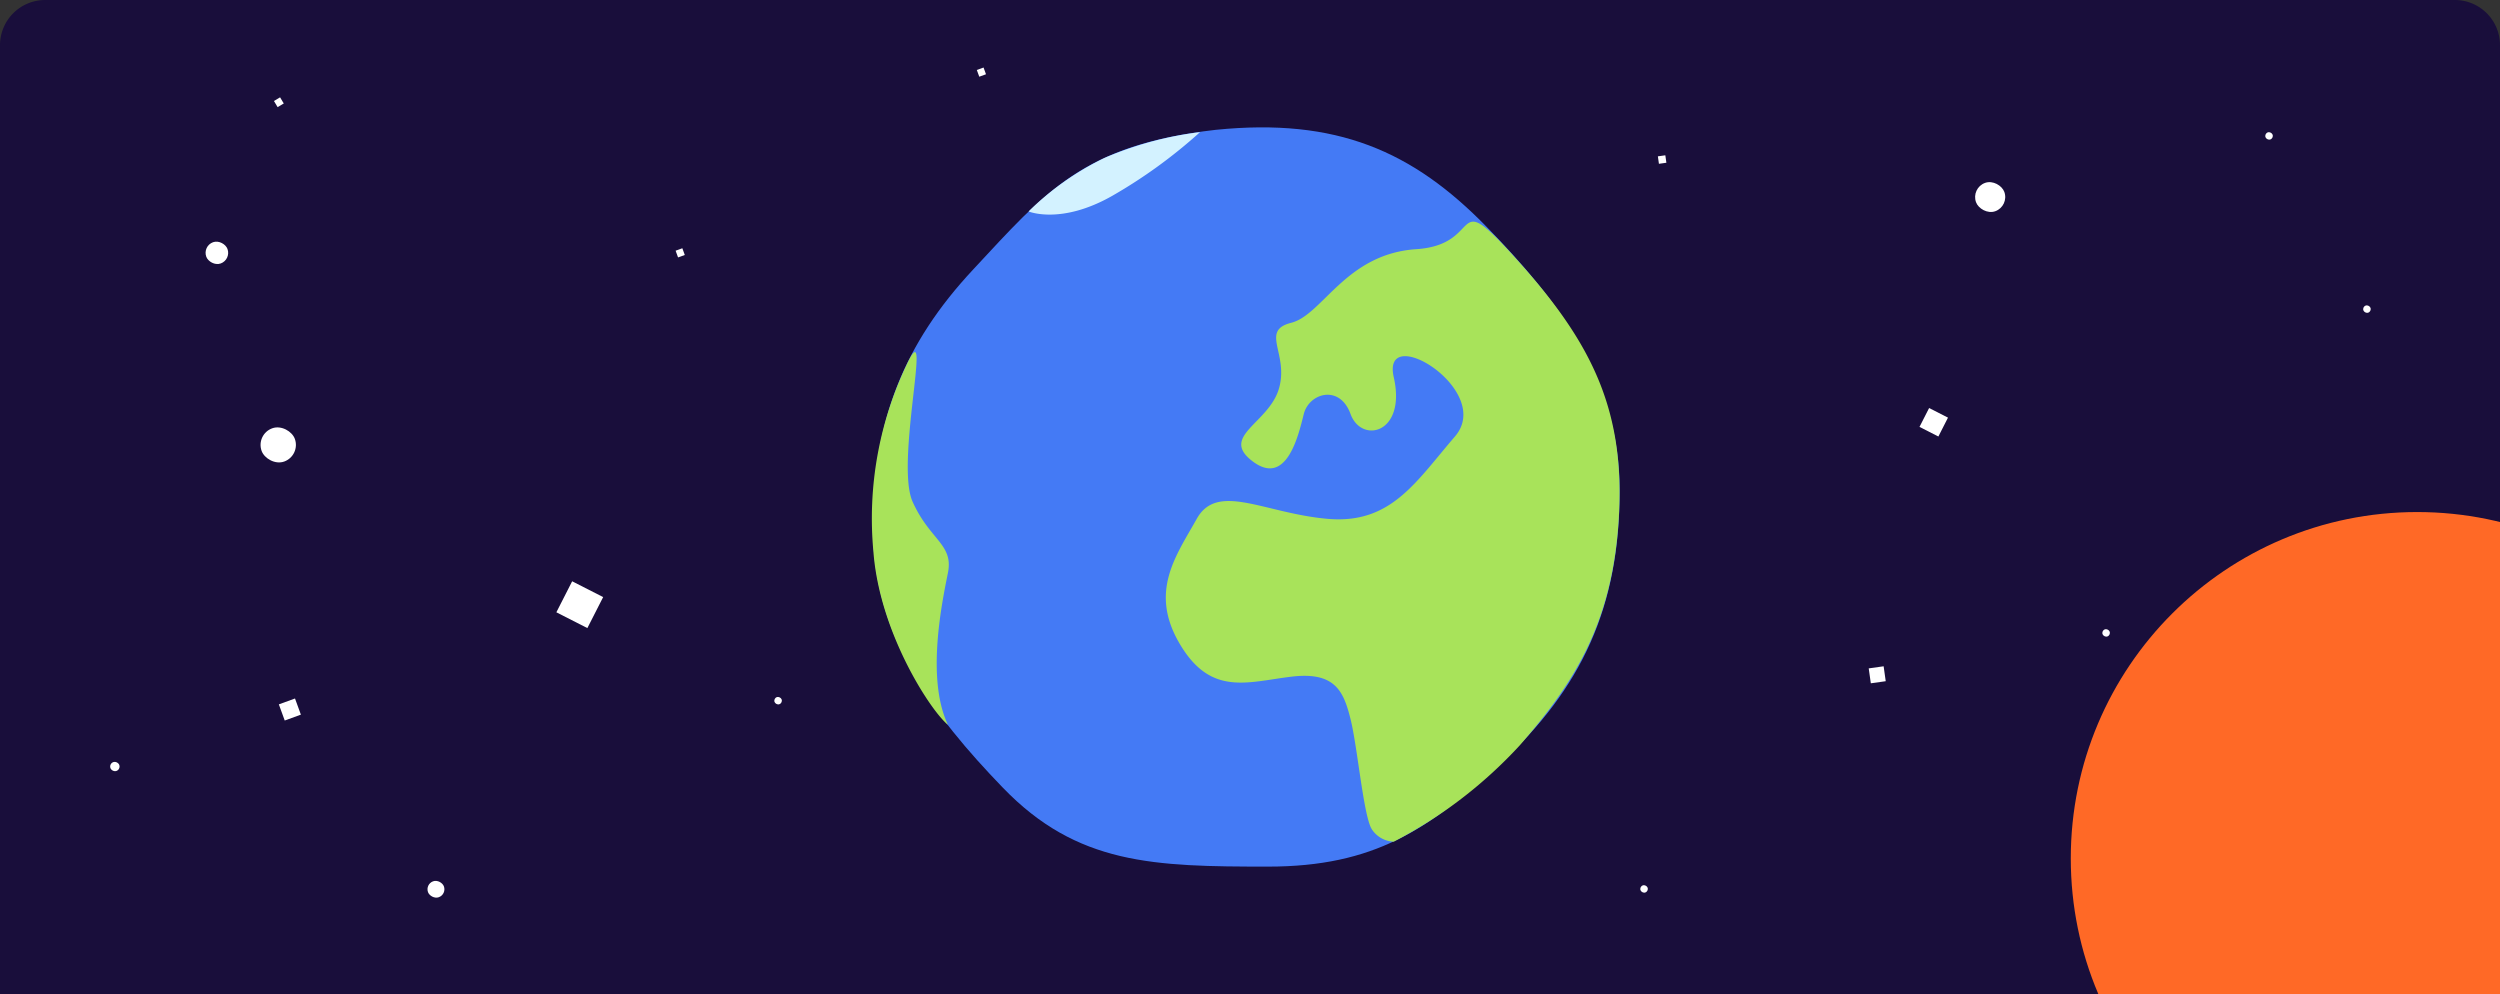 <svg xmlns="http://www.w3.org/2000/svg" xmlns:xlink="http://www.w3.org/1999/xlink" width="332" height="132" viewBox="0 0 332 132">
  <rect x="0" y="0" width="332" height="132" fill="#333333" stroke="none"/>
  <defs>
    <clipPath id="clip-path">
      <path id="Rettangolo_253" data-name="Rettangolo 253" d="M6,0H326a6,6,0,0,1,6,6V132a0,0,0,0,1,0,0H0a0,0,0,0,1,0,0V6A6,6,0,0,1,6,0Z" transform="translate(22 111)" fill="#190e3b"/>
    </clipPath>
  </defs>
  <g id="Earth_illustration" transform="translate(-22 -111)">
    <path id="Rettangolo_243" data-name="Rettangolo 243" d="M6,0H326a6,6,0,0,1,6,6V132a0,0,0,0,1,0,0H0a0,0,0,0,1,0,0V6A6,6,0,0,1,6,0Z" transform="translate(22 111)" fill="#190e3b"/>
    <g id="IMAGE" clip-path="url(#clip-path)">
      <path id="bolla" d="M54.715,4.521C70.724,2.906,80.856,7.31,90.727,17.456c9.332,9.592,17.621,20.287,17.621,34.877,0,15.629-5.079,26.387-15.844,36.329-9.467,8.744-16.761,13.705-30.845,13.705-15.213,0-25.361-.243-35.244-10.5C17.185,82.3,9.162,71.745,9.162,57.245c0-14.173,4.236-24.421,13.289-34.132C32.177,12.678,37.084,6.533,54.715,4.521Z" transform="translate(128.746 123.719)" fill="#447af5"/>
      <rect id="Rettangolo_244" data-name="Rettangolo 244" width="0.951" height="0.951" transform="translate(111.721 144.293) rotate(-20)" fill="#fff"/>
      <rect id="Rettangolo_293" data-name="Rettangolo 293" width="0.951" height="0.951" transform="translate(151.721 120.293) rotate(-20)" fill="#fff"/>
      <rect id="Rettangolo_292" data-name="Rettangolo 292" width="0.951" height="0.951" transform="translate(59.195 123.925) rotate(59)" fill="#fff"/>
      <rect id="Rettangolo_245" data-name="Rettangolo 245" width="2" height="2" transform="translate(270.166 199.762) rotate(-8)" fill="#fff"/>
      <rect id="Rettangolo_291" data-name="Rettangolo 291" width="1" height="1" transform="translate(242.166 131.762) rotate(-8)" fill="#fff"/>
      <rect id="Rettangolo_250" data-name="Rettangolo 250" width="2.813" height="2.813" transform="matrix(0.891, 0.454, -0.454, 0.891, 278.186, 165.185)" fill="#fff"/>
      <rect id="Rettangolo_249" data-name="Rettangolo 249" width="4.621" height="4.621" transform="matrix(0.891, 0.454, -0.454, 0.891, 97.983, 188.195)" fill="#fff"/>
      <rect id="Rettangolo_252" data-name="Rettangolo 252" width="2.283" height="2.283" transform="translate(59.031 204.54) rotate(-20)" fill="#fff"/>
      <rect id="Rettangolo_246" data-name="Rettangolo 246" width="4" height="4" rx="2" transform="translate(283.731 135.974) rotate(-20)" fill="#fff"/>
      <rect id="Rettangolo_248" data-name="Rettangolo 248" width="4.693" height="4.693" rx="2.347" transform="translate(55.942 168.682) rotate(-20)" fill="#fff"/>
      <rect id="Rettangolo_286" data-name="Rettangolo 286" width="2.245" height="2.245" rx="1.122" transform="translate(78.456 228.423) rotate(-20)" fill="#fff"/>
      <rect id="Rettangolo_295" data-name="Rettangolo 295" width="1.245" height="1.245" rx="0.622" transform="translate(36.456 212.423) rotate(-20)" fill="#fff"/>
      <rect id="Rettangolo_247" data-name="Rettangolo 247" width="3" height="3" rx="1.5" transform="translate(48.879 143.681) rotate(-20)" fill="#fff"/>
      <rect id="Rettangolo_251" data-name="Rettangolo 251" width="3" height="3" rx="1.5" transform="translate(324.006 217.873) rotate(-20)" fill="#fff"/>
      <rect id="Rettangolo_287" data-name="Rettangolo 287" width="1" height="1" rx="0.5" transform="translate(335.69 151.752) rotate(-20)" fill="#fff"/>
      <rect id="Rettangolo_290" data-name="Rettangolo 290" width="1" height="1" rx="0.5" transform="translate(239.69 228.752) rotate(-20)" fill="#fff"/>
      <rect id="Rettangolo_294" data-name="Rettangolo 294" width="1" height="1" rx="0.5" transform="translate(124.69 203.752) rotate(-20)" fill="#fff"/>
      <rect id="Rettangolo_289" data-name="Rettangolo 289" width="1" height="1" rx="0.5" transform="translate(301.051 194.752) rotate(-20)" fill="#fff"/>
      <rect id="Rettangolo_288" data-name="Rettangolo 288" width="1" height="1" rx="0.5" transform="translate(322.689 128.752) rotate(-20)" fill="#fff"/>
      <circle id="Ellisse_335" data-name="Ellisse 335" cx="46" cy="46" r="46" transform="translate(297 179)" fill="#ff6926"/>
      <path id="Tracciato_830" data-name="Tracciato 830" d="M-19539.076-9674.99c-9.725-10.913-4.441-2.539-13.834-1.92s-12.432,8.719-16.617,9.777-.283,4.091-1.627,8.734-7.963,6.335-3.457,9.694,6.059-3.549,6.754-6.314,4.746-4,6.209,0,7.439,2.6,5.74-4.884,13.389,1.751,8.125,7.868-8.531,11.684-16.941,10.936-14.594-4.923-17.348,0-6.365,9.678-2.246,16.627,8.926,5.052,14.791,4.338,6.959,1.971,7.879,5.629,1.732,12.96,2.83,14.637a3.632,3.632,0,0,0,2.91,1.643,60.547,60.547,0,0,0,16.756-12.819c6.979-8.024,12.27-15.943,13.121-30.054S-19529.352-9664.077-19539.076-9674.99Z" transform="translate(19763 9821)" fill="#a8e35a"/>
      <path id="Tracciato_831" data-name="Tracciato 831" d="M-19620.312-9662.156c3.029-5.842-1.781,13.662.5,18.77s5.455,5.66,4.7,9.445-2.941,14.051,0,20.194c-2.148-1.661-9.078-12.089-9.9-23A47.441,47.441,0,0,1-19620.312-9662.156Z" transform="translate(19763 9821)" fill="#a8e35a"/>
      <path id="Tracciato_832" data-name="Tracciato 832" d="M-19604.406-9681.921s4.318,1.814,11.162-2.1a67.306,67.306,0,0,0,11.609-8.433,46.462,46.462,0,0,0-12.7,3.429A37.844,37.844,0,0,0-19604.406-9681.921Z" transform="translate(19763 9821)" fill="#d3f2ff"/>
    </g>
  </g>
</svg>
